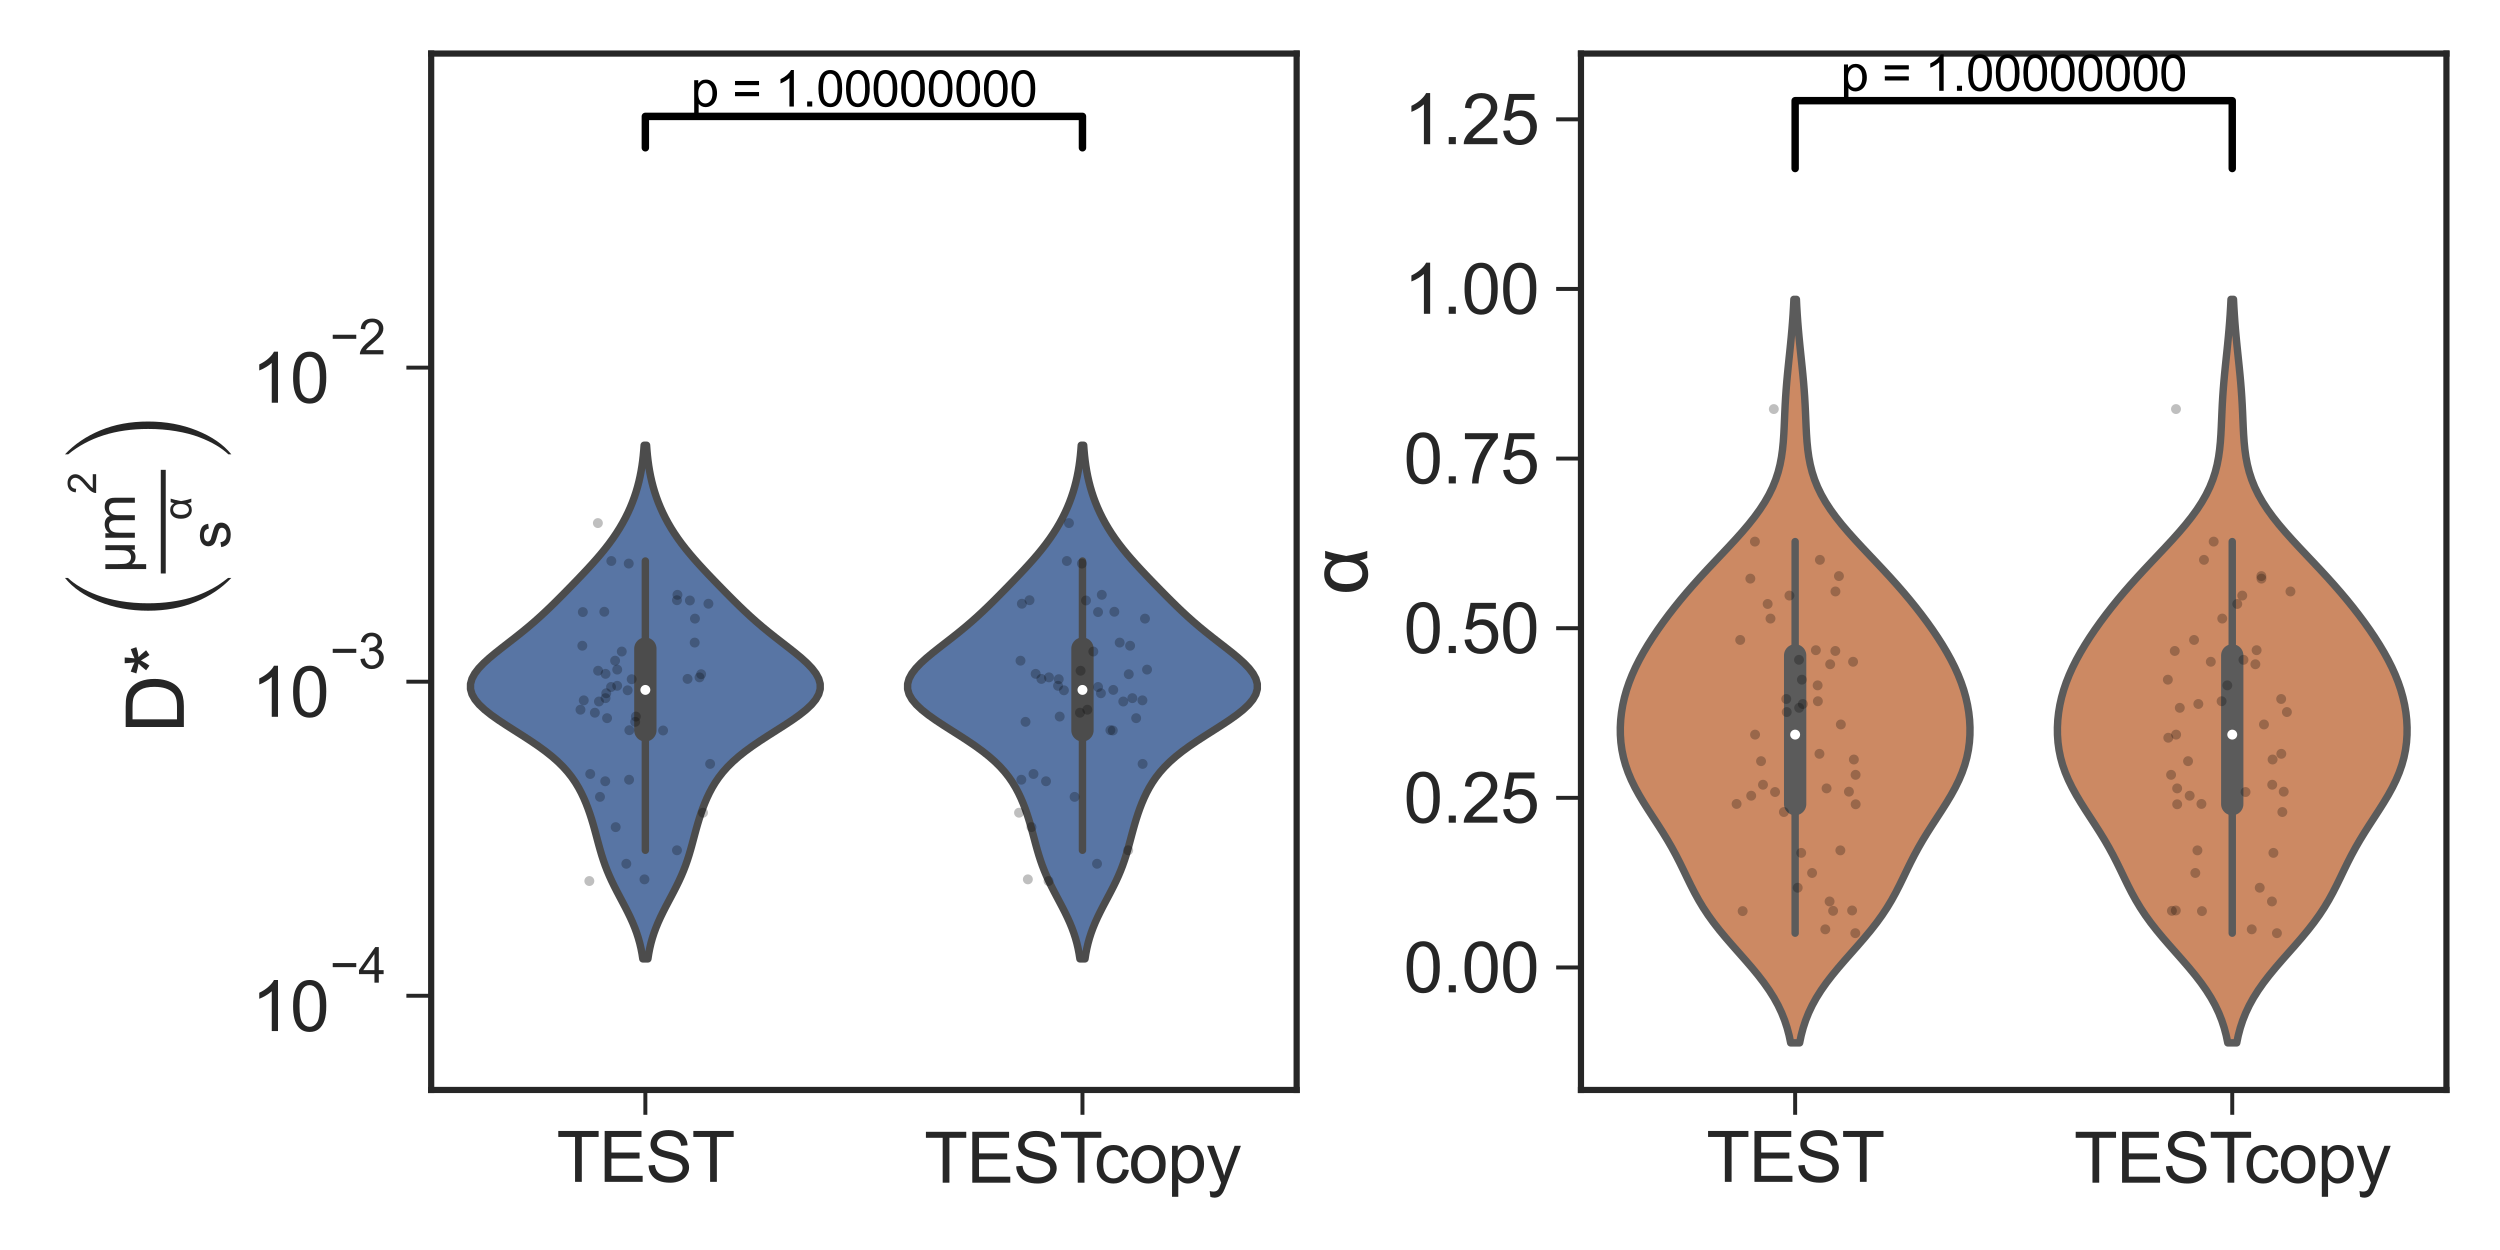 <?xml version="1.0" encoding="utf-8" standalone="no"?>
<!DOCTYPE svg PUBLIC "-//W3C//DTD SVG 1.1//EN"
  "http://www.w3.org/Graphics/SVG/1.1/DTD/svg11.dtd">
<svg xmlns:xlink="http://www.w3.org/1999/xlink" width="504pt" height="252pt" viewBox="0 0 504 252" xmlns="http://www.w3.org/2000/svg" version="1.1">
 <defs>
  <style type="text/css">*{stroke-linejoin: round; stroke-linecap: butt}</style>
 </defs>
 <g id="figure_1">
  <g id="patch_1">
   <path d="M 0 252 
L 504 252 
L 504 0 
L 0 0 
z
" style="fill: #ffffff"/>
  </g>
  <g id="axes_1">
   <g id="patch_2">
    <path d="M 86.925 219.74 
L 261.403 219.74 
L 261.403 10.8 
L 86.925 10.8 
z
" style="fill: #ffffff"/>
   </g>
   <g id="matplotlib.axis_1">
    <g id="xtick_1">
     <g id="line2d_1">
      <defs>
       <path id="m98370fb7b5" d="M 0 0 
L 0 5 
" style="stroke: #262626; stroke-width: 0.8"/>
      </defs>
      <g>
       <use xlink:href="#m98370fb7b5" x="130.104" y="219.74" style="fill: #262626; stroke: #262626; stroke-width: 0.8"/>
      </g>
     </g>
     <g id="text_1">
      <!-- TEST -->
      <g style="fill: #262626" transform="translate(112.215 238.261) scale(0.14 -0.14)">
       <defs>
        <path id="ArialMT-54" d="M 1659 0 
L 1659 4041 
L 150 4041 
L 150 4581 
L 3781 4581 
L 3781 4041 
L 2266 4041 
L 2266 0 
L 1659 0 
z
" transform="scale(0.016)"/>
        <path id="ArialMT-45" d="M 506 0 
L 506 4581 
L 3819 4581 
L 3819 4041 
L 1113 4041 
L 1113 2638 
L 3647 2638 
L 3647 2100 
L 1113 2100 
L 1113 541 
L 3925 541 
L 3925 0 
L 506 0 
z
" transform="scale(0.016)"/>
        <path id="ArialMT-53" d="M 288 1472 
L 859 1522 
Q 900 1178 1048 958 
Q 1197 738 1509 602 
Q 1822 466 2213 466 
Q 2559 466 2825 569 
Q 3091 672 3220 851 
Q 3350 1031 3350 1244 
Q 3350 1459 3225 1620 
Q 3100 1781 2813 1891 
Q 2628 1963 1997 2114 
Q 1366 2266 1113 2400 
Q 784 2572 623 2826 
Q 463 3081 463 3397 
Q 463 3744 659 4045 
Q 856 4347 1234 4503 
Q 1613 4659 2075 4659 
Q 2584 4659 2973 4495 
Q 3363 4331 3572 4012 
Q 3781 3694 3797 3291 
L 3216 3247 
Q 3169 3681 2898 3903 
Q 2628 4125 2100 4125 
Q 1550 4125 1298 3923 
Q 1047 3722 1047 3438 
Q 1047 3191 1225 3031 
Q 1400 2872 2139 2705 
Q 2878 2538 3153 2413 
Q 3553 2228 3743 1945 
Q 3934 1663 3934 1294 
Q 3934 928 3725 604 
Q 3516 281 3123 101 
Q 2731 -78 2241 -78 
Q 1619 -78 1198 103 
Q 778 284 539 648 
Q 300 1013 288 1472 
z
" transform="scale(0.016)"/>
       </defs>
       <use xlink:href="#ArialMT-54"/>
       <use xlink:href="#ArialMT-45" x="61.084"/>
       <use xlink:href="#ArialMT-53" x="127.783"/>
       <use xlink:href="#ArialMT-54" x="194.482"/>
      </g>
     </g>
    </g>
    <g id="xtick_2">
     <g id="line2d_2">
      <g>
       <use xlink:href="#m98370fb7b5" x="218.224" y="219.74" style="fill: #262626; stroke: #262626; stroke-width: 0.8"/>
      </g>
     </g>
     <g id="text_2">
      <!-- TESTcopy -->
      <g style="fill: #262626" transform="translate(186.328 238.432) scale(0.14 -0.14)">
       <defs>
        <path id="ArialMT-63" d="M 2588 1216 
L 3141 1144 
Q 3050 572 2676 248 
Q 2303 -75 1759 -75 
Q 1078 -75 664 370 
Q 250 816 250 1647 
Q 250 2184 428 2587 
Q 606 2991 970 3192 
Q 1334 3394 1763 3394 
Q 2303 3394 2647 3120 
Q 2991 2847 3088 2344 
L 2541 2259 
Q 2463 2594 2264 2762 
Q 2066 2931 1784 2931 
Q 1359 2931 1093 2626 
Q 828 2322 828 1663 
Q 828 994 1084 691 
Q 1341 388 1753 388 
Q 2084 388 2306 591 
Q 2528 794 2588 1216 
z
" transform="scale(0.016)"/>
        <path id="ArialMT-6f" d="M 213 1659 
Q 213 2581 725 3025 
Q 1153 3394 1769 3394 
Q 2453 3394 2887 2945 
Q 3322 2497 3322 1706 
Q 3322 1066 3130 698 
Q 2938 331 2570 128 
Q 2203 -75 1769 -75 
Q 1072 -75 642 372 
Q 213 819 213 1659 
z
M 791 1659 
Q 791 1022 1069 705 
Q 1347 388 1769 388 
Q 2188 388 2466 706 
Q 2744 1025 2744 1678 
Q 2744 2294 2464 2611 
Q 2184 2928 1769 2928 
Q 1347 2928 1069 2612 
Q 791 2297 791 1659 
z
" transform="scale(0.016)"/>
        <path id="ArialMT-70" d="M 422 -1272 
L 422 3319 
L 934 3319 
L 934 2888 
Q 1116 3141 1344 3267 
Q 1572 3394 1897 3394 
Q 2322 3394 2647 3175 
Q 2972 2956 3137 2557 
Q 3303 2159 3303 1684 
Q 3303 1175 3120 767 
Q 2938 359 2589 142 
Q 2241 -75 1856 -75 
Q 1575 -75 1351 44 
Q 1128 163 984 344 
L 984 -1272 
L 422 -1272 
z
M 931 1641 
Q 931 1000 1190 694 
Q 1450 388 1819 388 
Q 2194 388 2461 705 
Q 2728 1022 2728 1688 
Q 2728 2322 2467 2637 
Q 2206 2953 1844 2953 
Q 1484 2953 1207 2617 
Q 931 2281 931 1641 
z
" transform="scale(0.016)"/>
        <path id="ArialMT-79" d="M 397 -1278 
L 334 -750 
Q 519 -800 656 -800 
Q 844 -800 956 -737 
Q 1069 -675 1141 -563 
Q 1194 -478 1313 -144 
Q 1328 -97 1363 -6 
L 103 3319 
L 709 3319 
L 1400 1397 
Q 1534 1031 1641 628 
Q 1738 1016 1872 1384 
L 2581 3319 
L 3144 3319 
L 1881 -56 
Q 1678 -603 1566 -809 
Q 1416 -1088 1222 -1217 
Q 1028 -1347 759 -1347 
Q 597 -1347 397 -1278 
z
" transform="scale(0.016)"/>
       </defs>
       <use xlink:href="#ArialMT-54"/>
       <use xlink:href="#ArialMT-45" x="61.084"/>
       <use xlink:href="#ArialMT-53" x="127.783"/>
       <use xlink:href="#ArialMT-54" x="194.482"/>
       <use xlink:href="#ArialMT-63" x="244.441"/>
       <use xlink:href="#ArialMT-6f" x="294.441"/>
       <use xlink:href="#ArialMT-70" x="350.057"/>
       <use xlink:href="#ArialMT-79" x="405.672"/>
      </g>
     </g>
    </g>
   </g>
   <g id="matplotlib.axis_2">
    <g id="ytick_1">
     <g id="line2d_3">
      <defs>
       <path id="m93de804855" d="M 0 0 
L -5 0 
" style="stroke: #262626; stroke-width: 0.8"/>
      </defs>
      <g>
       <use xlink:href="#m93de804855" x="86.925" y="200.745" style="fill: #262626; stroke: #262626; stroke-width: 0.8"/>
      </g>
     </g>
     <g id="text_3">
      <!-- $10^{-4}$ -->
      <g style="fill: #262626" transform="translate(50.705 207.894) scale(0.14 -0.14)">
       <defs>
        <path id="ArialMT-31" d="M 2384 0 
L 1822 0 
L 1822 3584 
Q 1619 3391 1289 3197 
Q 959 3003 697 2906 
L 697 3450 
Q 1169 3672 1522 3987 
Q 1875 4303 2022 4600 
L 2384 4600 
L 2384 0 
z
" transform="scale(0.016)"/>
        <path id="ArialMT-30" d="M 266 2259 
Q 266 3072 433 3567 
Q 600 4063 929 4331 
Q 1259 4600 1759 4600 
Q 2128 4600 2406 4451 
Q 2684 4303 2865 4023 
Q 3047 3744 3150 3342 
Q 3253 2941 3253 2259 
Q 3253 1453 3087 958 
Q 2922 463 2592 192 
Q 2263 -78 1759 -78 
Q 1097 -78 719 397 
Q 266 969 266 2259 
z
M 844 2259 
Q 844 1131 1108 757 
Q 1372 384 1759 384 
Q 2147 384 2411 759 
Q 2675 1134 2675 2259 
Q 2675 3391 2411 3762 
Q 2147 4134 1753 4134 
Q 1366 4134 1134 3806 
Q 844 3388 844 2259 
z
" transform="scale(0.016)"/>
        <path id="ArialMT-2212" d="M 3381 1997 
L 356 1997 
L 356 2522 
L 3381 2522 
L 3381 1997 
z
" transform="scale(0.016)"/>
        <path id="ArialMT-34" d="M 2069 0 
L 2069 1097 
L 81 1097 
L 81 1613 
L 2172 4581 
L 2631 4581 
L 2631 1613 
L 3250 1613 
L 3250 1097 
L 2631 1097 
L 2631 0 
L 2069 0 
z
M 2069 1613 
L 2069 3678 
L 634 1613 
L 2069 1613 
z
" transform="scale(0.016)"/>
       </defs>
       <use xlink:href="#ArialMT-31" transform="translate(0 0.202)"/>
       <use xlink:href="#ArialMT-30" transform="translate(55.615 0.202)"/>
       <use xlink:href="#ArialMT-2212" transform="translate(112.973 69.895) scale(0.7)"/>
       <use xlink:href="#ArialMT-34" transform="translate(153.852 69.895) scale(0.7)"/>
      </g>
     </g>
    </g>
    <g id="ytick_2">
     <g id="line2d_4">
      <g>
       <use xlink:href="#m93de804855" x="86.925" y="137.43" style="fill: #262626; stroke: #262626; stroke-width: 0.8"/>
      </g>
     </g>
     <g id="text_4">
      <!-- $10^{-3}$ -->
      <g style="fill: #262626" transform="translate(50.705 144.649) scale(0.14 -0.14)">
       <defs>
        <path id="ArialMT-33" d="M 269 1209 
L 831 1284 
Q 928 806 1161 595 
Q 1394 384 1728 384 
Q 2125 384 2398 659 
Q 2672 934 2672 1341 
Q 2672 1728 2419 1979 
Q 2166 2231 1775 2231 
Q 1616 2231 1378 2169 
L 1441 2663 
Q 1497 2656 1531 2656 
Q 1891 2656 2178 2843 
Q 2466 3031 2466 3422 
Q 2466 3731 2256 3934 
Q 2047 4138 1716 4138 
Q 1388 4138 1169 3931 
Q 950 3725 888 3313 
L 325 3413 
Q 428 3978 793 4289 
Q 1159 4600 1703 4600 
Q 2078 4600 2393 4439 
Q 2709 4278 2876 4000 
Q 3044 3722 3044 3409 
Q 3044 3113 2884 2869 
Q 2725 2625 2413 2481 
Q 2819 2388 3044 2092 
Q 3269 1797 3269 1353 
Q 3269 753 2831 336 
Q 2394 -81 1725 -81 
Q 1122 -81 723 278 
Q 325 638 269 1209 
z
" transform="scale(0.016)"/>
       </defs>
       <use xlink:href="#ArialMT-31" transform="translate(0 0.994)"/>
       <use xlink:href="#ArialMT-30" transform="translate(55.615 0.994)"/>
       <use xlink:href="#ArialMT-2212" transform="translate(112.973 70.688) scale(0.7)"/>
       <use xlink:href="#ArialMT-33" transform="translate(153.852 70.688) scale(0.7)"/>
      </g>
     </g>
    </g>
    <g id="ytick_3">
     <g id="line2d_5">
      <g>
       <use xlink:href="#m93de804855" x="86.925" y="74.115" style="fill: #262626; stroke: #262626; stroke-width: 0.8"/>
      </g>
     </g>
     <g id="text_5">
      <!-- $10^{-2}$ -->
      <g style="fill: #262626" transform="translate(50.705 81.334) scale(0.14 -0.14)">
       <defs>
        <path id="ArialMT-32" d="M 3222 541 
L 3222 0 
L 194 0 
Q 188 203 259 391 
Q 375 700 629 1000 
Q 884 1300 1366 1694 
Q 2113 2306 2375 2664 
Q 2638 3022 2638 3341 
Q 2638 3675 2398 3904 
Q 2159 4134 1775 4134 
Q 1369 4134 1125 3890 
Q 881 3647 878 3216 
L 300 3275 
Q 359 3922 746 4261 
Q 1134 4600 1788 4600 
Q 2447 4600 2831 4234 
Q 3216 3869 3216 3328 
Q 3216 3053 3103 2787 
Q 2991 2522 2730 2228 
Q 2469 1934 1863 1422 
Q 1356 997 1212 845 
Q 1069 694 975 541 
L 3222 541 
z
" transform="scale(0.016)"/>
       </defs>
       <use xlink:href="#ArialMT-31" transform="translate(0 0.994)"/>
       <use xlink:href="#ArialMT-30" transform="translate(55.615 0.994)"/>
       <use xlink:href="#ArialMT-2212" transform="translate(112.973 70.688) scale(0.7)"/>
       <use xlink:href="#ArialMT-32" transform="translate(153.852 70.688) scale(0.7)"/>
      </g>
     </g>
    </g>
    <g id="ytick_4">
     <g id="line2d_6"/>
    </g>
    <g id="ytick_5">
     <g id="line2d_7"/>
    </g>
    <g id="ytick_6">
     <g id="line2d_8"/>
    </g>
    <g id="ytick_7">
     <g id="line2d_9"/>
    </g>
    <g id="ytick_8">
     <g id="line2d_10"/>
    </g>
    <g id="ytick_9">
     <g id="line2d_11"/>
    </g>
    <g id="ytick_10">
     <g id="line2d_12"/>
    </g>
    <g id="ytick_11">
     <g id="line2d_13"/>
    </g>
    <g id="ytick_12">
     <g id="line2d_14"/>
    </g>
    <g id="ytick_13">
     <g id="line2d_15"/>
    </g>
    <g id="ytick_14">
     <g id="line2d_16"/>
    </g>
    <g id="ytick_15">
     <g id="line2d_17"/>
    </g>
    <g id="ytick_16">
     <g id="line2d_18"/>
    </g>
    <g id="ytick_17">
     <g id="line2d_19"/>
    </g>
    <g id="ytick_18">
     <g id="line2d_20"/>
    </g>
    <g id="ytick_19">
     <g id="line2d_21"/>
    </g>
    <g id="ytick_20">
     <g id="line2d_22"/>
    </g>
    <g id="ytick_21">
     <g id="line2d_23"/>
    </g>
    <g id="ytick_22">
     <g id="line2d_24"/>
    </g>
    <g id="ytick_23">
     <g id="line2d_25"/>
    </g>
    <g id="ytick_24">
     <g id="line2d_26"/>
    </g>
    <g id="ytick_25">
     <g id="line2d_27"/>
    </g>
    <g id="ytick_26">
     <g id="line2d_28"/>
    </g>
    <g id="ytick_27">
     <g id="line2d_29"/>
    </g>
    <g id="ytick_28">
     <g id="line2d_30"/>
    </g>
    <g id="text_6">
     <!-- D* $\left(\frac{\mu m^{2}}{s^{\alpha}}\right)$ -->
     <g style="fill: #262626" transform="translate(37.105 147.83) rotate(-90) scale(0.16 -0.16)">
      <defs>
       <path id="ArialMT-44" d="M 494 0 
L 494 4581 
L 2072 4581 
Q 2606 4581 2888 4516 
Q 3281 4425 3559 4188 
Q 3922 3881 4101 3404 
Q 4281 2928 4281 2316 
Q 4281 1794 4159 1391 
Q 4038 988 3847 723 
Q 3656 459 3429 307 
Q 3203 156 2883 78 
Q 2563 0 2147 0 
L 494 0 
z
M 1100 541 
L 2078 541 
Q 2531 541 2789 625 
Q 3047 709 3200 863 
Q 3416 1078 3536 1442 
Q 3656 1806 3656 2325 
Q 3656 3044 3420 3430 
Q 3184 3816 2847 3947 
Q 2603 4041 2063 4041 
L 1100 4041 
L 1100 541 
z
" transform="scale(0.016)"/>
       <path id="ArialMT-2a" d="M 200 3741 
L 344 4184 
Q 841 4009 1066 3881 
Q 1006 4447 1003 4659 
L 1456 4659 
Q 1447 4350 1384 3884 
Q 1706 4047 2122 4184 
L 2266 3741 
Q 1869 3609 1488 3566 
Q 1678 3400 2025 2975 
L 1650 2709 
Q 1469 2956 1222 3381 
Q 991 2941 816 2709 
L 447 2975 
Q 809 3422 966 3566 
Q 563 3644 200 3741 
z
" transform="scale(0.016)"/>
       <path id="ArialMT-20" transform="scale(0.016)"/>
       <path id="STIXSizeThreeSym-Regular-28" d="M 4269 -2214 
L 4269 -2522 
Q 2835 -1178 2000 838 
Q 1165 2854 1165 5350 
Q 1165 7878 2019 9990 
Q 2874 12102 4269 13222 
L 4269 12941 
Q 3814 12467 3408 11785 
Q 3002 11104 2646 10173 
Q 2291 9242 2080 7990 
Q 1869 6739 1869 5350 
Q 1869 4218 2013 3190 
Q 2157 2163 2381 1398 
Q 2605 634 2934 -73 
Q 3264 -781 3577 -1264 
Q 3891 -1747 4269 -2214 
z
" transform="scale(0.016)"/>
       <path id="ArialMT-3bc" d="M 3181 3319 
L 3181 0 
L 2678 0 
L 2678 394 
Q 2516 144 2356 50 
Q 2138 -78 1847 -78 
Q 1588 -78 1388 25 
Q 1238 103 1056 334 
L 1056 -1272 
L 500 -1272 
L 500 3319 
L 1056 3319 
L 1056 1913 
Q 1056 1147 1137 920 
Q 1219 694 1401 562 
Q 1584 431 1822 431 
Q 2072 431 2269 568 
Q 2466 706 2547 923 
Q 2628 1141 2628 1903 
L 2628 3319 
L 3181 3319 
z
" transform="scale(0.016)"/>
       <path id="ArialMT-6d" d="M 422 0 
L 422 3319 
L 925 3319 
L 925 2853 
Q 1081 3097 1340 3245 
Q 1600 3394 1931 3394 
Q 2300 3394 2536 3241 
Q 2772 3088 2869 2813 
Q 3263 3394 3894 3394 
Q 4388 3394 4653 3120 
Q 4919 2847 4919 2278 
L 4919 0 
L 4359 0 
L 4359 2091 
Q 4359 2428 4304 2576 
Q 4250 2725 4106 2815 
Q 3963 2906 3769 2906 
Q 3419 2906 3187 2673 
Q 2956 2441 2956 1928 
L 2956 0 
L 2394 0 
L 2394 2156 
Q 2394 2531 2256 2718 
Q 2119 2906 1806 2906 
Q 1569 2906 1367 2781 
Q 1166 2656 1075 2415 
Q 984 2175 984 1722 
L 984 0 
L 422 0 
z
" transform="scale(0.016)"/>
       <path id="ArialMT-73" d="M 197 991 
L 753 1078 
Q 800 744 1014 566 
Q 1228 388 1613 388 
Q 2000 388 2187 545 
Q 2375 703 2375 916 
Q 2375 1106 2209 1216 
Q 2094 1291 1634 1406 
Q 1016 1563 777 1677 
Q 538 1791 414 1992 
Q 291 2194 291 2438 
Q 291 2659 392 2848 
Q 494 3038 669 3163 
Q 800 3259 1026 3326 
Q 1253 3394 1513 3394 
Q 1903 3394 2198 3281 
Q 2494 3169 2634 2976 
Q 2775 2784 2828 2463 
L 2278 2388 
Q 2241 2644 2061 2787 
Q 1881 2931 1553 2931 
Q 1166 2931 1000 2803 
Q 834 2675 834 2503 
Q 834 2394 903 2306 
Q 972 2216 1119 2156 
Q 1203 2125 1616 2013 
Q 2213 1853 2448 1751 
Q 2684 1650 2818 1456 
Q 2953 1263 2953 975 
Q 2953 694 2789 445 
Q 2625 197 2315 61 
Q 2006 -75 1616 -75 
Q 969 -75 630 194 
Q 291 463 197 991 
z
" transform="scale(0.016)"/>
       <path id="ArialMT-3b1" d="M 2884 3319 
L 3459 3319 
Q 3241 2631 3056 1659 
Q 3275 453 3459 0 
L 2900 0 
Q 2766 313 2697 606 
Q 2438 -75 1613 -75 
Q 988 -75 606 394 
Q 225 863 225 1666 
Q 225 2491 608 2942 
Q 991 3394 1622 3394 
Q 2013 3394 2259 3236 
Q 2506 3078 2719 2756 
Q 2741 2866 2884 3319 
z
M 1716 2928 
Q 1313 2928 1078 2603 
Q 844 2278 844 1666 
Q 844 1069 1066 728 
Q 1288 388 1684 388 
Q 2072 388 2331 723 
Q 2591 1059 2591 1691 
Q 2591 2303 2348 2615 
Q 2106 2928 1716 2928 
z
" transform="scale(0.016)"/>
       <path id="STIXSizeThreeSym-Regular-29" d="M 531 12915 
L 531 13222 
Q 1965 11872 2800 9869 
Q 3635 7866 3635 5350 
Q 3635 2835 2777 716 
Q 1920 -1402 531 -2522 
L 531 -2240 
Q 986 -1766 1392 -1084 
Q 1798 -403 2153 528 
Q 2509 1459 2720 2710 
Q 2931 3962 2931 5350 
Q 2931 9990 531 12915 
z
" transform="scale(0.016)"/>
      </defs>
      <use xlink:href="#ArialMT-44" transform="translate(0 0.247)"/>
      <use xlink:href="#ArialMT-2a" transform="translate(72.217 0.247)"/>
      <use xlink:href="#ArialMT-20" transform="translate(111.133 0.247)"/>
      <use xlink:href="#STIXSizeThreeSym-Regular-28" transform="translate(138.916 -25.969) scale(0.832)"/>
      <use xlink:href="#ArialMT-3bc" transform="translate(201.342 61.988) scale(0.7)"/>
      <use xlink:href="#ArialMT-6d" transform="translate(241.674 61.988) scale(0.7)"/>
      <use xlink:href="#ArialMT-32" transform="translate(301.204 110.774) scale(0.49)"/>
      <use xlink:href="#ArialMT-73" transform="translate(232.342 -57.945) scale(0.7)"/>
      <use xlink:href="#ArialMT-3b1" transform="translate(268.561 -9.16) scale(0.49)"/>
      <use xlink:href="#STIXSizeThreeSym-Regular-29" transform="translate(344.44 -25.969) scale(0.832)"/>
      <path d="M 201.342 23.076 
L 201.342 29.326 
L 331.94 29.326 
L 331.94 23.076 
L 201.342 23.076 
z
"/>
     </g>
    </g>
   </g>
   <g id="PolyCollection_1">
    <defs>
     <path id="m7062769403" d="M 130.615 -58.694 
L 129.593 -58.694 
L 129.429 -59.739 
L 129.226 -60.785 
L 128.981 -61.831 
L 128.69 -62.877 
L 128.352 -63.923 
L 127.967 -64.969 
L 127.536 -66.015 
L 127.064 -67.061 
L 126.557 -68.107 
L 126.024 -69.153 
L 125.474 -70.198 
L 124.919 -71.244 
L 124.369 -72.29 
L 123.836 -73.336 
L 123.327 -74.382 
L 122.85 -75.428 
L 122.409 -76.474 
L 122.005 -77.52 
L 121.638 -78.566 
L 121.302 -79.611 
L 120.993 -80.657 
L 120.701 -81.703 
L 120.42 -82.749 
L 120.141 -83.795 
L 119.857 -84.841 
L 119.56 -85.887 
L 119.244 -86.933 
L 118.905 -87.979 
L 118.536 -89.025 
L 118.132 -90.07 
L 117.686 -91.116 
L 117.19 -92.162 
L 116.633 -93.208 
L 116.002 -94.254 
L 115.285 -95.3 
L 114.467 -96.346 
L 113.534 -97.392 
L 112.478 -98.438 
L 111.293 -99.483 
L 109.978 -100.529 
L 108.545 -101.575 
L 107.01 -102.621 
L 105.4 -103.667 
L 103.753 -104.713 
L 102.112 -105.759 
L 100.526 -106.805 
L 99.047 -107.851 
L 97.727 -108.897 
L 96.613 -109.942 
L 95.745 -110.988 
L 95.153 -112.034 
L 94.856 -113.08 
L 94.858 -114.126 
L 95.151 -115.172 
L 95.713 -116.218 
L 96.513 -117.264 
L 97.511 -118.31 
L 98.662 -119.355 
L 99.922 -120.401 
L 101.246 -121.447 
L 102.596 -122.493 
L 103.94 -123.539 
L 105.255 -124.585 
L 106.527 -125.631 
L 107.749 -126.677 
L 108.921 -127.723 
L 110.049 -128.769 
L 111.14 -129.814 
L 112.204 -130.86 
L 113.248 -131.906 
L 114.28 -132.952 
L 115.302 -133.998 
L 116.314 -135.044 
L 117.315 -136.09 
L 118.3 -137.136 
L 119.263 -138.182 
L 120.196 -139.228 
L 121.094 -140.273 
L 121.951 -141.319 
L 122.763 -142.365 
L 123.526 -143.411 
L 124.239 -144.457 
L 124.902 -145.503 
L 125.514 -146.549 
L 126.079 -147.595 
L 126.596 -148.641 
L 127.067 -149.686 
L 127.495 -150.732 
L 127.882 -151.778 
L 128.228 -152.824 
L 128.535 -153.87 
L 128.806 -154.916 
L 129.042 -155.962 
L 129.246 -157.008 
L 129.419 -158.054 
L 129.564 -159.1 
L 129.684 -160.145 
L 129.782 -161.191 
L 129.861 -162.237 
L 130.347 -162.237 
L 130.347 -162.237 
L 130.425 -161.191 
L 130.523 -160.145 
L 130.644 -159.1 
L 130.789 -158.054 
L 130.962 -157.008 
L 131.166 -155.962 
L 131.402 -154.916 
L 131.673 -153.87 
L 131.98 -152.824 
L 132.326 -151.778 
L 132.712 -150.732 
L 133.141 -149.686 
L 133.612 -148.641 
L 134.129 -147.595 
L 134.693 -146.549 
L 135.306 -145.503 
L 135.969 -144.457 
L 136.682 -143.411 
L 137.445 -142.365 
L 138.257 -141.319 
L 139.114 -140.273 
L 140.012 -139.228 
L 140.945 -138.182 
L 141.908 -137.136 
L 142.892 -136.09 
L 143.893 -135.044 
L 144.906 -133.998 
L 145.928 -132.952 
L 146.959 -131.906 
L 148.004 -130.86 
L 149.068 -129.814 
L 150.159 -128.769 
L 151.286 -127.723 
L 152.459 -126.677 
L 153.681 -125.631 
L 154.952 -124.585 
L 156.268 -123.539 
L 157.612 -122.493 
L 158.962 -121.447 
L 160.286 -120.401 
L 161.545 -119.355 
L 162.697 -118.31 
L 163.695 -117.264 
L 164.495 -116.218 
L 165.057 -115.172 
L 165.35 -114.126 
L 165.352 -113.08 
L 165.055 -112.034 
L 164.463 -110.988 
L 163.595 -109.942 
L 162.481 -108.897 
L 161.16 -107.851 
L 159.682 -106.805 
L 158.096 -105.759 
L 156.455 -104.713 
L 154.808 -103.667 
L 153.198 -102.621 
L 151.663 -101.575 
L 150.229 -100.529 
L 148.915 -99.483 
L 147.73 -98.438 
L 146.673 -97.392 
L 145.741 -96.346 
L 144.923 -95.3 
L 144.206 -94.254 
L 143.575 -93.208 
L 143.018 -92.162 
L 142.522 -91.116 
L 142.076 -90.07 
L 141.672 -89.025 
L 141.303 -87.979 
L 140.964 -86.933 
L 140.648 -85.887 
L 140.351 -84.841 
L 140.066 -83.795 
L 139.787 -82.749 
L 139.506 -81.703 
L 139.215 -80.657 
L 138.905 -79.611 
L 138.57 -78.566 
L 138.202 -77.52 
L 137.799 -76.474 
L 137.358 -75.428 
L 136.881 -74.382 
L 136.372 -73.336 
L 135.838 -72.29 
L 135.289 -71.244 
L 134.734 -70.198 
L 134.184 -69.153 
L 133.651 -68.107 
L 133.144 -67.061 
L 132.672 -66.015 
L 132.241 -64.969 
L 131.855 -63.923 
L 131.517 -62.877 
L 131.227 -61.831 
L 130.982 -60.785 
L 130.779 -59.739 
L 130.615 -58.694 
z
" style="stroke: #4c4c4c; stroke-width: 1.5"/>
    </defs>
    <g clip-path="url(#p7e50025b4e)">
     <use xlink:href="#m7062769403" x="0" y="252" style="fill: #5875a4; stroke: #4c4c4c; stroke-width: 1.5"/>
    </g>
   </g>
   <g id="PolyCollection_2">
    <defs>
     <path id="mc521ea2f15" d="M 218.735 -58.694 
L 217.713 -58.694 
L 217.548 -59.739 
L 217.346 -60.785 
L 217.101 -61.831 
L 216.81 -62.877 
L 216.472 -63.923 
L 216.087 -64.969 
L 215.656 -66.015 
L 215.184 -67.061 
L 214.677 -68.107 
L 214.144 -69.153 
L 213.594 -70.198 
L 213.039 -71.244 
L 212.489 -72.29 
L 211.956 -73.336 
L 211.447 -74.382 
L 210.97 -75.428 
L 210.529 -76.474 
L 210.125 -77.52 
L 209.758 -78.566 
L 209.422 -79.611 
L 209.113 -80.657 
L 208.821 -81.703 
L 208.54 -82.749 
L 208.261 -83.795 
L 207.977 -84.841 
L 207.68 -85.887 
L 207.364 -86.933 
L 207.025 -87.979 
L 206.656 -89.025 
L 206.252 -90.07 
L 205.806 -91.116 
L 205.31 -92.162 
L 204.753 -93.208 
L 204.122 -94.254 
L 203.405 -95.3 
L 202.586 -96.346 
L 201.654 -97.392 
L 200.598 -98.438 
L 199.412 -99.483 
L 198.098 -100.529 
L 196.665 -101.575 
L 195.129 -102.621 
L 193.52 -103.667 
L 191.873 -104.713 
L 190.232 -105.759 
L 188.646 -106.805 
L 187.167 -107.851 
L 185.847 -108.897 
L 184.733 -109.942 
L 183.865 -110.988 
L 183.273 -112.034 
L 182.976 -113.08 
L 182.978 -114.126 
L 183.271 -115.172 
L 183.833 -116.218 
L 184.633 -117.264 
L 185.631 -118.31 
L 186.782 -119.355 
L 188.042 -120.401 
L 189.366 -121.447 
L 190.716 -122.493 
L 192.06 -123.539 
L 193.375 -124.585 
L 194.647 -125.631 
L 195.869 -126.677 
L 197.041 -127.723 
L 198.169 -128.769 
L 199.26 -129.814 
L 200.324 -130.86 
L 201.368 -131.906 
L 202.4 -132.952 
L 203.422 -133.998 
L 204.434 -135.044 
L 205.435 -136.09 
L 206.42 -137.136 
L 207.382 -138.182 
L 208.316 -139.228 
L 209.214 -140.273 
L 210.071 -141.319 
L 210.882 -142.365 
L 211.646 -143.411 
L 212.359 -144.457 
L 213.022 -145.503 
L 213.634 -146.549 
L 214.199 -147.595 
L 214.716 -148.641 
L 215.187 -149.686 
L 215.615 -150.732 
L 216.001 -151.778 
L 216.348 -152.824 
L 216.655 -153.87 
L 216.926 -154.916 
L 217.162 -155.962 
L 217.366 -157.008 
L 217.539 -158.054 
L 217.684 -159.1 
L 217.804 -160.145 
L 217.902 -161.191 
L 217.981 -162.237 
L 218.467 -162.237 
L 218.467 -162.237 
L 218.545 -161.191 
L 218.643 -160.145 
L 218.764 -159.1 
L 218.909 -158.054 
L 219.082 -157.008 
L 219.285 -155.962 
L 219.522 -154.916 
L 219.792 -153.87 
L 220.1 -152.824 
L 220.446 -151.778 
L 220.832 -150.732 
L 221.26 -149.686 
L 221.732 -148.641 
L 222.249 -147.595 
L 222.813 -146.549 
L 223.426 -145.503 
L 224.089 -144.457 
L 224.802 -143.411 
L 225.565 -142.365 
L 226.377 -141.319 
L 227.234 -140.273 
L 228.132 -139.228 
L 229.065 -138.182 
L 230.028 -137.136 
L 231.012 -136.09 
L 232.013 -135.044 
L 233.026 -133.998 
L 234.048 -132.952 
L 235.079 -131.906 
L 236.124 -130.86 
L 237.187 -129.814 
L 238.279 -128.769 
L 239.406 -127.723 
L 240.578 -126.677 
L 241.8 -125.631 
L 243.072 -124.585 
L 244.388 -123.539 
L 245.732 -122.493 
L 247.082 -121.447 
L 248.406 -120.401 
L 249.665 -119.355 
L 250.817 -118.31 
L 251.815 -117.264 
L 252.615 -116.218 
L 253.177 -115.172 
L 253.47 -114.126 
L 253.472 -113.08 
L 253.175 -112.034 
L 252.583 -110.988 
L 251.715 -109.942 
L 250.601 -108.897 
L 249.28 -107.851 
L 247.802 -106.805 
L 246.216 -105.759 
L 244.575 -104.713 
L 242.927 -103.667 
L 241.318 -102.621 
L 239.783 -101.575 
L 238.349 -100.529 
L 237.035 -99.483 
L 235.849 -98.438 
L 234.793 -97.392 
L 233.861 -96.346 
L 233.043 -95.3 
L 232.326 -94.254 
L 231.695 -93.208 
L 231.138 -92.162 
L 230.642 -91.116 
L 230.196 -90.07 
L 229.792 -89.025 
L 229.423 -87.979 
L 229.084 -86.933 
L 228.768 -85.887 
L 228.471 -84.841 
L 228.186 -83.795 
L 227.907 -82.749 
L 227.626 -81.703 
L 227.335 -80.657 
L 227.025 -79.611 
L 226.69 -78.566 
L 226.322 -77.52 
L 225.919 -76.474 
L 225.478 -75.428 
L 225.001 -74.382 
L 224.492 -73.336 
L 223.958 -72.29 
L 223.409 -71.244 
L 222.853 -70.198 
L 222.304 -69.153 
L 221.771 -68.107 
L 221.264 -67.061 
L 220.792 -66.015 
L 220.361 -64.969 
L 219.975 -63.923 
L 219.637 -62.877 
L 219.347 -61.831 
L 219.102 -60.785 
L 218.899 -59.739 
L 218.735 -58.694 
z
" style="stroke: #4c4c4c; stroke-width: 1.5"/>
    </defs>
    <g clip-path="url(#p7e50025b4e)">
     <use xlink:href="#mc521ea2f15" x="0" y="252" style="fill: #5875a4; stroke: #4c4c4c; stroke-width: 1.5"/>
    </g>
   </g>
   <g id="line2d_31">
    <path d="M 130.104 171.416 
L 130.104 113.098 
" clip-path="url(#p7e50025b4e)" style="fill: none; stroke: #4c4c4c; stroke-width: 1.5; stroke-linecap: round"/>
   </g>
   <g id="line2d_32">
    <path d="M 130.104 147.238 
L 130.104 130.764 
" clip-path="url(#p7e50025b4e)" style="fill: none; stroke: #4c4c4c; stroke-width: 4.5; stroke-linecap: round"/>
   </g>
   <g id="line2d_33">
    <path d="M 218.224 171.416 
L 218.224 113.098 
" clip-path="url(#p7e50025b4e)" style="fill: none; stroke: #4c4c4c; stroke-width: 1.5; stroke-linecap: round"/>
   </g>
   <g id="line2d_34">
    <path d="M 218.224 147.238 
L 218.224 130.764 
" clip-path="url(#p7e50025b4e)" style="fill: none; stroke: #4c4c4c; stroke-width: 4.5; stroke-linecap: round"/>
   </g>
   <g id="line2d_35">
    <path d="M 130.104 29.795 
L 130.104 23.463 
L 218.224 23.463 
L 218.224 29.795 
" clip-path="url(#p7e50025b4e)" style="fill: none; stroke: #000000; stroke-width: 1.5; stroke-linecap: round"/>
   </g>
   <g id="patch_3">
    <path d="M 86.925 219.74 
L 86.925 10.8 
" style="fill: none; stroke: #262626; stroke-width: 1.25; stroke-linejoin: miter; stroke-linecap: square"/>
   </g>
   <g id="patch_4">
    <path d="M 261.403 219.74 
L 261.403 10.8 
" style="fill: none; stroke: #262626; stroke-width: 1.25; stroke-linejoin: miter; stroke-linecap: square"/>
   </g>
   <g id="patch_5">
    <path d="M 86.925 219.74 
L 261.403 219.74 
" style="fill: none; stroke: #262626; stroke-width: 1.25; stroke-linejoin: miter; stroke-linecap: square"/>
   </g>
   <g id="patch_6">
    <path d="M 86.925 10.8 
L 261.403 10.8 
" style="fill: none; stroke: #262626; stroke-width: 1.25; stroke-linejoin: miter; stroke-linecap: square"/>
   </g>
   <g id="PathCollection_1">
    <defs>
     <path id="md641a6105a" d="M 0 1 
C 0.265 1 0.52 0.895 0.707 0.707 
C 0.895 0.52 1 0.265 1 0 
C 1 -0.265 0.895 -0.52 0.707 -0.707 
C 0.52 -0.895 0.265 -1 0 -1 
C -0.265 -1 -0.52 -0.895 -0.707 -0.707 
C -0.895 -0.52 -1 -0.265 -1 0 
C -1 0.265 -0.895 0.52 -0.707 0.707 
C -0.52 0.895 -0.265 1 0 1 
z
"/>
    </defs>
    <g clip-path="url(#p7e50025b4e)">
     <use xlink:href="#md641a6105a" x="122.077" y="140.747" style="fill-opacity: 0.25"/>
     <use xlink:href="#md641a6105a" x="117.397" y="130.18" style="fill-opacity: 0.25"/>
     <use xlink:href="#md641a6105a" x="126.753" y="113.616" style="fill-opacity: 0.25"/>
     <use xlink:href="#md641a6105a" x="122.221" y="139.76" style="fill-opacity: 0.25"/>
     <use xlink:href="#md641a6105a" x="139.081" y="121.058" style="fill-opacity: 0.25"/>
     <use xlink:href="#md641a6105a" x="124.424" y="138.257" style="fill-opacity: 0.25"/>
     <use xlink:href="#md641a6105a" x="117.5" y="123.39" style="fill-opacity: 0.25"/>
     <use xlink:href="#md641a6105a" x="120.534" y="105.453" style="fill-opacity: 0.25"/>
     <use xlink:href="#md641a6105a" x="140.1" y="124.715" style="fill-opacity: 0.25"/>
     <use xlink:href="#md641a6105a" x="121.827" y="123.331" style="fill-opacity: 0.25"/>
     <use xlink:href="#md641a6105a" x="122.078" y="135.847" style="fill-opacity: 0.25"/>
     <use xlink:href="#md641a6105a" x="136.574" y="119.918" style="fill-opacity: 0.25"/>
     <use xlink:href="#md641a6105a" x="133.68" y="147.267" style="fill-opacity: 0.25"/>
     <use xlink:href="#md641a6105a" x="126.265" y="174.136" style="fill-opacity: 0.25"/>
     <use xlink:href="#md641a6105a" x="128.188" y="144.459" style="fill-opacity: 0.25"/>
     <use xlink:href="#md641a6105a" x="117.685" y="141.19" style="fill-opacity: 0.25"/>
     <use xlink:href="#md641a6105a" x="124.004" y="133.195" style="fill-opacity: 0.25"/>
     <use xlink:href="#md641a6105a" x="120.748" y="141.425" style="fill-opacity: 0.25"/>
     <use xlink:href="#md641a6105a" x="124.432" y="134.992" style="fill-opacity: 0.25"/>
     <use xlink:href="#md641a6105a" x="119.924" y="143.684" style="fill-opacity: 0.25"/>
     <use xlink:href="#md641a6105a" x="118.991" y="156.035" style="fill-opacity: 0.25"/>
     <use xlink:href="#md641a6105a" x="122.016" y="157.501" style="fill-opacity: 0.25"/>
     <use xlink:href="#md641a6105a" x="136.474" y="121.003" style="fill-opacity: 0.25"/>
     <use xlink:href="#md641a6105a" x="122.386" y="144.783" style="fill-opacity: 0.25"/>
     <use xlink:href="#md641a6105a" x="141.73" y="163.843" style="fill-opacity: 0.25"/>
     <use xlink:href="#md641a6105a" x="126.822" y="157.192" style="fill-opacity: 0.25"/>
     <use xlink:href="#md641a6105a" x="141.023" y="136.557" style="fill-opacity: 0.25"/>
     <use xlink:href="#md641a6105a" x="120.956" y="160.649" style="fill-opacity: 0.25"/>
     <use xlink:href="#md641a6105a" x="125.347" y="131.349" style="fill-opacity: 0.25"/>
     <use xlink:href="#md641a6105a" x="120.577" y="135.22" style="fill-opacity: 0.25"/>
     <use xlink:href="#md641a6105a" x="123.187" y="138.496" style="fill-opacity: 0.25"/>
     <use xlink:href="#md641a6105a" x="117.025" y="143.077" style="fill-opacity: 0.25"/>
     <use xlink:href="#md641a6105a" x="128.055" y="145.522" style="fill-opacity: 0.25"/>
     <use xlink:href="#md641a6105a" x="123.244" y="113.098" style="fill-opacity: 0.25"/>
     <use xlink:href="#md641a6105a" x="124.122" y="166.749" style="fill-opacity: 0.25"/>
     <use xlink:href="#md641a6105a" x="140.048" y="129.545" style="fill-opacity: 0.25"/>
     <use xlink:href="#md641a6105a" x="138.61" y="136.868" style="fill-opacity: 0.25"/>
     <use xlink:href="#md641a6105a" x="126.533" y="139.165" style="fill-opacity: 0.25"/>
     <use xlink:href="#md641a6105a" x="129.923" y="177.278" style="fill-opacity: 0.25"/>
     <use xlink:href="#md641a6105a" x="127.347" y="136.928" style="fill-opacity: 0.25"/>
     <use xlink:href="#md641a6105a" x="129.596" y="139.086" style="fill-opacity: 0.25"/>
     <use xlink:href="#md641a6105a" x="118.81" y="177.616" style="fill-opacity: 0.25"/>
     <use xlink:href="#md641a6105a" x="143.162" y="154.003" style="fill-opacity: 0.25"/>
     <use xlink:href="#md641a6105a" x="136.477" y="171.416" style="fill-opacity: 0.25"/>
     <use xlink:href="#md641a6105a" x="141.35" y="135.921" style="fill-opacity: 0.25"/>
     <use xlink:href="#md641a6105a" x="142.819" y="121.715" style="fill-opacity: 0.25"/>
     <use xlink:href="#md641a6105a" x="126.878" y="147.209" style="fill-opacity: 0.25"/>
    </g>
   </g>
   <g id="PathCollection_2">
    <g clip-path="url(#p7e50025b4e)">
     <use xlink:href="#md641a6105a" x="228.284" y="140.747" style="fill-opacity: 0.25"/>
     <use xlink:href="#md641a6105a" x="227.83" y="130.18" style="fill-opacity: 0.25"/>
     <use xlink:href="#md641a6105a" x="218.111" y="113.616" style="fill-opacity: 0.25"/>
     <use xlink:href="#md641a6105a" x="221.946" y="139.76" style="fill-opacity: 0.25"/>
     <use xlink:href="#md641a6105a" x="218.937" y="121.058" style="fill-opacity: 0.25"/>
     <use xlink:href="#md641a6105a" x="213.3" y="138.257" style="fill-opacity: 0.25"/>
     <use xlink:href="#md641a6105a" x="221.365" y="123.39" style="fill-opacity: 0.25"/>
     <use xlink:href="#md641a6105a" x="215.502" y="105.453" style="fill-opacity: 0.25"/>
     <use xlink:href="#md641a6105a" x="230.827" y="124.715" style="fill-opacity: 0.25"/>
     <use xlink:href="#md641a6105a" x="224.652" y="123.331" style="fill-opacity: 0.25"/>
     <use xlink:href="#md641a6105a" x="208.789" y="135.847" style="fill-opacity: 0.25"/>
     <use xlink:href="#md641a6105a" x="222.12" y="119.918" style="fill-opacity: 0.25"/>
     <use xlink:href="#md641a6105a" x="224.341" y="147.267" style="fill-opacity: 0.25"/>
     <use xlink:href="#md641a6105a" x="221.161" y="174.136" style="fill-opacity: 0.25"/>
     <use xlink:href="#md641a6105a" x="213.634" y="144.459" style="fill-opacity: 0.25"/>
     <use xlink:href="#md641a6105a" x="230.312" y="141.19" style="fill-opacity: 0.25"/>
     <use xlink:href="#md641a6105a" x="205.734" y="133.195" style="fill-opacity: 0.25"/>
     <use xlink:href="#md641a6105a" x="226.452" y="141.425" style="fill-opacity: 0.25"/>
     <use xlink:href="#md641a6105a" x="231.243" y="134.992" style="fill-opacity: 0.25"/>
     <use xlink:href="#md641a6105a" x="217.719" y="143.684" style="fill-opacity: 0.25"/>
     <use xlink:href="#md641a6105a" x="208.35" y="156.035" style="fill-opacity: 0.25"/>
     <use xlink:href="#md641a6105a" x="210.878" y="157.501" style="fill-opacity: 0.25"/>
     <use xlink:href="#md641a6105a" x="207.552" y="121.003" style="fill-opacity: 0.25"/>
     <use xlink:href="#md641a6105a" x="229.049" y="144.783" style="fill-opacity: 0.25"/>
     <use xlink:href="#md641a6105a" x="205.439" y="163.843" style="fill-opacity: 0.25"/>
     <use xlink:href="#md641a6105a" x="205.9" y="157.192" style="fill-opacity: 0.25"/>
     <use xlink:href="#md641a6105a" x="211.47" y="136.557" style="fill-opacity: 0.25"/>
     <use xlink:href="#md641a6105a" x="216.638" y="160.649" style="fill-opacity: 0.25"/>
     <use xlink:href="#md641a6105a" x="220.416" y="131.349" style="fill-opacity: 0.25"/>
     <use xlink:href="#md641a6105a" x="217.847" y="135.22" style="fill-opacity: 0.25"/>
     <use xlink:href="#md641a6105a" x="221.368" y="138.496" style="fill-opacity: 0.25"/>
     <use xlink:href="#md641a6105a" x="219.208" y="143.077" style="fill-opacity: 0.25"/>
     <use xlink:href="#md641a6105a" x="206.746" y="145.522" style="fill-opacity: 0.25"/>
     <use xlink:href="#md641a6105a" x="215.075" y="113.098" style="fill-opacity: 0.25"/>
     <use xlink:href="#md641a6105a" x="207.939" y="166.749" style="fill-opacity: 0.25"/>
     <use xlink:href="#md641a6105a" x="225.727" y="129.545" style="fill-opacity: 0.25"/>
     <use xlink:href="#md641a6105a" x="209.943" y="136.868" style="fill-opacity: 0.25"/>
     <use xlink:href="#md641a6105a" x="214.485" y="139.165" style="fill-opacity: 0.25"/>
     <use xlink:href="#md641a6105a" x="207.217" y="177.278" style="fill-opacity: 0.25"/>
     <use xlink:href="#md641a6105a" x="213.44" y="136.928" style="fill-opacity: 0.25"/>
     <use xlink:href="#md641a6105a" x="224.433" y="139.086" style="fill-opacity: 0.25"/>
     <use xlink:href="#md641a6105a" x="211.381" y="177.616" style="fill-opacity: 0.25"/>
     <use xlink:href="#md641a6105a" x="230.35" y="154.003" style="fill-opacity: 0.25"/>
     <use xlink:href="#md641a6105a" x="227.446" y="171.416" style="fill-opacity: 0.25"/>
     <use xlink:href="#md641a6105a" x="227.559" y="135.921" style="fill-opacity: 0.25"/>
     <use xlink:href="#md641a6105a" x="206.01" y="121.715" style="fill-opacity: 0.25"/>
     <use xlink:href="#md641a6105a" x="223.857" y="147.209" style="fill-opacity: 0.25"/>
    </g>
   </g>
   <g id="PathCollection_3">
    <defs>
     <path id="mabe9122ddc" d="M 0 1.5 
C 0.398 1.5 0.779 1.342 1.061 1.061 
C 1.342 0.779 1.5 0.398 1.5 0 
C 1.5 -0.398 1.342 -0.779 1.061 -1.061 
C 0.779 -1.342 0.398 -1.5 0 -1.5 
C -0.398 -1.5 -0.779 -1.342 -1.061 -1.061 
C -1.342 -0.779 -1.5 -0.398 -1.5 0 
C -1.5 0.398 -1.342 0.779 -1.061 1.061 
C -0.779 1.342 -0.398 1.5 0 1.5 
z
" style="stroke: #4c4c4c"/>
    </defs>
    <g clip-path="url(#p7e50025b4e)">
     <use xlink:href="#mabe9122ddc" x="130.104" y="139.086" style="fill: #ffffff; stroke: #4c4c4c"/>
    </g>
   </g>
   <g id="PathCollection_4">
    <g clip-path="url(#p7e50025b4e)">
     <use xlink:href="#mabe9122ddc" x="218.224" y="139.086" style="fill: #ffffff; stroke: #4c4c4c"/>
    </g>
   </g>
   <g id="text_7">
    <!-- p = 1.00000000 -->
    <g transform="translate(139.272 21.476) scale(0.1 -0.1)">
     <defs>
      <path id="ArialMT-3d" d="M 3381 2694 
L 356 2694 
L 356 3219 
L 3381 3219 
L 3381 2694 
z
M 3381 1303 
L 356 1303 
L 356 1828 
L 3381 1828 
L 3381 1303 
z
" transform="scale(0.016)"/>
      <path id="ArialMT-2e" d="M 581 0 
L 581 641 
L 1222 641 
L 1222 0 
L 581 0 
z
" transform="scale(0.016)"/>
     </defs>
     <use xlink:href="#ArialMT-70"/>
     <use xlink:href="#ArialMT-20" x="55.615"/>
     <use xlink:href="#ArialMT-3d" x="83.398"/>
     <use xlink:href="#ArialMT-20" x="141.797"/>
     <use xlink:href="#ArialMT-31" x="169.58"/>
     <use xlink:href="#ArialMT-2e" x="225.195"/>
     <use xlink:href="#ArialMT-30" x="252.979"/>
     <use xlink:href="#ArialMT-30" x="308.594"/>
     <use xlink:href="#ArialMT-30" x="364.209"/>
     <use xlink:href="#ArialMT-30" x="419.824"/>
     <use xlink:href="#ArialMT-30" x="475.439"/>
     <use xlink:href="#ArialMT-30" x="531.055"/>
     <use xlink:href="#ArialMT-30" x="586.67"/>
     <use xlink:href="#ArialMT-30" x="642.285"/>
    </g>
   </g>
  </g>
  <g id="axes_2">
   <g id="patch_7">
    <path d="M 318.723 219.74 
L 493.2 219.74 
L 493.2 10.8 
L 318.723 10.8 
z
" style="fill: #ffffff"/>
   </g>
   <g id="matplotlib.axis_3">
    <g id="xtick_3">
     <g id="line2d_36">
      <g>
       <use xlink:href="#m98370fb7b5" x="361.901" y="219.74" style="fill: #262626; stroke: #262626; stroke-width: 0.8"/>
      </g>
     </g>
     <g id="text_8">
      <!-- TEST -->
      <g style="fill: #262626" transform="translate(344.012 238.261) scale(0.14 -0.14)">
       <use xlink:href="#ArialMT-54"/>
       <use xlink:href="#ArialMT-45" x="61.084"/>
       <use xlink:href="#ArialMT-53" x="127.783"/>
       <use xlink:href="#ArialMT-54" x="194.482"/>
      </g>
     </g>
    </g>
    <g id="xtick_4">
     <g id="line2d_37">
      <g>
       <use xlink:href="#m98370fb7b5" x="450.021" y="219.74" style="fill: #262626; stroke: #262626; stroke-width: 0.8"/>
      </g>
     </g>
     <g id="text_9">
      <!-- TESTcopy -->
      <g style="fill: #262626" transform="translate(418.125 238.432) scale(0.14 -0.14)">
       <use xlink:href="#ArialMT-54"/>
       <use xlink:href="#ArialMT-45" x="61.084"/>
       <use xlink:href="#ArialMT-53" x="127.783"/>
       <use xlink:href="#ArialMT-54" x="194.482"/>
       <use xlink:href="#ArialMT-63" x="244.441"/>
       <use xlink:href="#ArialMT-6f" x="294.441"/>
       <use xlink:href="#ArialMT-70" x="350.057"/>
       <use xlink:href="#ArialMT-79" x="405.672"/>
      </g>
     </g>
    </g>
   </g>
   <g id="matplotlib.axis_4">
    <g id="ytick_29">
     <g id="line2d_38">
      <g>
       <use xlink:href="#m93de804855" x="318.723" y="195.041" style="fill: #262626; stroke: #262626; stroke-width: 0.8"/>
      </g>
     </g>
     <g id="text_10">
      <!-- 0.00 -->
      <g style="fill: #262626" transform="translate(282.977 200.051) scale(0.14 -0.14)">
       <use xlink:href="#ArialMT-30"/>
       <use xlink:href="#ArialMT-2e" x="55.615"/>
       <use xlink:href="#ArialMT-30" x="83.398"/>
       <use xlink:href="#ArialMT-30" x="139.014"/>
      </g>
     </g>
    </g>
    <g id="ytick_30">
     <g id="line2d_39">
      <g>
       <use xlink:href="#m93de804855" x="318.723" y="160.844" style="fill: #262626; stroke: #262626; stroke-width: 0.8"/>
      </g>
     </g>
     <g id="text_11">
      <!-- 0.25 -->
      <g style="fill: #262626" transform="translate(282.977 165.854) scale(0.14 -0.14)">
       <defs>
        <path id="ArialMT-35" d="M 266 1200 
L 856 1250 
Q 922 819 1161 601 
Q 1400 384 1738 384 
Q 2144 384 2425 690 
Q 2706 997 2706 1503 
Q 2706 1984 2436 2262 
Q 2166 2541 1728 2541 
Q 1456 2541 1237 2417 
Q 1019 2294 894 2097 
L 366 2166 
L 809 4519 
L 3088 4519 
L 3088 3981 
L 1259 3981 
L 1013 2750 
Q 1425 3038 1878 3038 
Q 2478 3038 2890 2622 
Q 3303 2206 3303 1553 
Q 3303 931 2941 478 
Q 2500 -78 1738 -78 
Q 1113 -78 717 272 
Q 322 622 266 1200 
z
" transform="scale(0.016)"/>
       </defs>
       <use xlink:href="#ArialMT-30"/>
       <use xlink:href="#ArialMT-2e" x="55.615"/>
       <use xlink:href="#ArialMT-32" x="83.398"/>
       <use xlink:href="#ArialMT-35" x="139.014"/>
      </g>
     </g>
    </g>
    <g id="ytick_31">
     <g id="line2d_40">
      <g>
       <use xlink:href="#m93de804855" x="318.723" y="126.647" style="fill: #262626; stroke: #262626; stroke-width: 0.8"/>
      </g>
     </g>
     <g id="text_12">
      <!-- 0.50 -->
      <g style="fill: #262626" transform="translate(282.977 131.657) scale(0.14 -0.14)">
       <use xlink:href="#ArialMT-30"/>
       <use xlink:href="#ArialMT-2e" x="55.615"/>
       <use xlink:href="#ArialMT-35" x="83.398"/>
       <use xlink:href="#ArialMT-30" x="139.014"/>
      </g>
     </g>
    </g>
    <g id="ytick_32">
     <g id="line2d_41">
      <g>
       <use xlink:href="#m93de804855" x="318.723" y="92.449" style="fill: #262626; stroke: #262626; stroke-width: 0.8"/>
      </g>
     </g>
     <g id="text_13">
      <!-- 0.75 -->
      <g style="fill: #262626" transform="translate(282.977 97.46) scale(0.14 -0.14)">
       <defs>
        <path id="ArialMT-37" d="M 303 3981 
L 303 4522 
L 3269 4522 
L 3269 4084 
Q 2831 3619 2401 2847 
Q 1972 2075 1738 1259 
Q 1569 684 1522 0 
L 944 0 
Q 953 541 1156 1306 
Q 1359 2072 1739 2783 
Q 2119 3494 2547 3981 
L 303 3981 
z
" transform="scale(0.016)"/>
       </defs>
       <use xlink:href="#ArialMT-30"/>
       <use xlink:href="#ArialMT-2e" x="55.615"/>
       <use xlink:href="#ArialMT-37" x="83.398"/>
       <use xlink:href="#ArialMT-35" x="139.014"/>
      </g>
     </g>
    </g>
    <g id="ytick_33">
     <g id="line2d_42">
      <g>
       <use xlink:href="#m93de804855" x="318.723" y="58.252" style="fill: #262626; stroke: #262626; stroke-width: 0.8"/>
      </g>
     </g>
     <g id="text_14">
      <!-- 1.00 -->
      <g style="fill: #262626" transform="translate(282.977 63.263) scale(0.14 -0.14)">
       <use xlink:href="#ArialMT-31"/>
       <use xlink:href="#ArialMT-2e" x="55.615"/>
       <use xlink:href="#ArialMT-30" x="83.398"/>
       <use xlink:href="#ArialMT-30" x="139.014"/>
      </g>
     </g>
    </g>
    <g id="ytick_34">
     <g id="line2d_43">
      <g>
       <use xlink:href="#m93de804855" x="318.723" y="24.055" style="fill: #262626; stroke: #262626; stroke-width: 0.8"/>
      </g>
     </g>
     <g id="text_15">
      <!-- 1.25 -->
      <g style="fill: #262626" transform="translate(282.977 29.066) scale(0.14 -0.14)">
       <use xlink:href="#ArialMT-31"/>
       <use xlink:href="#ArialMT-2e" x="55.615"/>
       <use xlink:href="#ArialMT-32" x="83.398"/>
       <use xlink:href="#ArialMT-35" x="139.014"/>
      </g>
     </g>
    </g>
    <g id="text_16">
     <!-- $\alpha$ -->
     <g style="fill: #262626" transform="translate(275.797 119.91) rotate(-90) scale(0.16 -0.16)">
      <use xlink:href="#ArialMT-3b1" transform="translate(0 0.969)"/>
     </g>
    </g>
   </g>
   <g id="PolyCollection_3">
    <defs>
     <path id="m010ae1dda3" d="M 362.803 -41.757 
L 360.999 -41.757 
L 360.682 -43.271 
L 360.28 -44.785 
L 359.783 -46.299 
L 359.179 -47.813 
L 358.461 -49.328 
L 357.624 -50.842 
L 356.67 -52.356 
L 355.603 -53.87 
L 354.438 -55.384 
L 353.191 -56.898 
L 351.886 -58.412 
L 350.551 -59.926 
L 349.214 -61.44 
L 347.904 -62.954 
L 346.648 -64.468 
L 345.466 -65.982 
L 344.371 -67.496 
L 343.37 -69.01 
L 342.459 -70.524 
L 341.625 -72.038 
L 340.851 -73.552 
L 340.112 -75.066 
L 339.384 -76.581 
L 338.641 -78.095 
L 337.866 -79.609 
L 337.043 -81.123 
L 336.167 -82.637 
L 335.241 -84.151 
L 334.277 -85.665 
L 333.292 -87.179 
L 332.309 -88.693 
L 331.353 -90.207 
L 330.449 -91.721 
L 329.617 -93.235 
L 328.876 -94.749 
L 328.237 -96.263 
L 327.707 -97.777 
L 327.288 -99.291 
L 326.978 -100.805 
L 326.772 -102.319 
L 326.666 -103.834 
L 326.653 -105.348 
L 326.731 -106.862 
L 326.898 -108.376 
L 327.151 -109.89 
L 327.491 -111.404 
L 327.919 -112.918 
L 328.433 -114.432 
L 329.033 -115.946 
L 329.716 -117.46 
L 330.478 -118.974 
L 331.312 -120.488 
L 332.215 -122.002 
L 333.179 -123.516 
L 334.201 -125.03 
L 335.276 -126.544 
L 336.401 -128.058 
L 337.577 -129.572 
L 338.801 -131.087 
L 340.074 -132.601 
L 341.393 -134.115 
L 342.754 -135.629 
L 344.15 -137.143 
L 345.571 -138.657 
L 347.004 -140.171 
L 348.43 -141.685 
L 349.831 -143.199 
L 351.187 -144.713 
L 352.476 -146.227 
L 353.68 -147.741 
L 354.782 -149.255 
L 355.768 -150.769 
L 356.632 -152.283 
L 357.368 -153.797 
L 357.979 -155.311 
L 358.472 -156.825 
L 358.856 -158.34 
L 359.145 -159.854 
L 359.356 -161.368 
L 359.506 -162.882 
L 359.612 -164.396 
L 359.69 -165.91 
L 359.756 -167.424 
L 359.821 -168.938 
L 359.894 -170.452 
L 359.982 -171.966 
L 360.088 -173.48 
L 360.21 -174.994 
L 360.349 -176.508 
L 360.499 -178.022 
L 360.655 -179.536 
L 360.814 -181.05 
L 360.969 -182.564 
L 361.116 -184.078 
L 361.253 -185.593 
L 361.375 -187.107 
L 361.482 -188.621 
L 361.573 -190.135 
L 361.65 -191.649 
L 362.153 -191.649 
L 362.153 -191.649 
L 362.229 -190.135 
L 362.321 -188.621 
L 362.428 -187.107 
L 362.55 -185.593 
L 362.686 -184.078 
L 362.834 -182.564 
L 362.989 -181.05 
L 363.147 -179.536 
L 363.304 -178.022 
L 363.454 -176.508 
L 363.592 -174.994 
L 363.715 -173.48 
L 363.82 -171.966 
L 363.908 -170.452 
L 363.982 -168.938 
L 364.047 -167.424 
L 364.112 -165.91 
L 364.191 -164.396 
L 364.297 -162.882 
L 364.447 -161.368 
L 364.657 -159.854 
L 364.947 -158.34 
L 365.331 -156.825 
L 365.823 -155.311 
L 366.435 -153.797 
L 367.171 -152.283 
L 368.034 -150.769 
L 369.021 -149.255 
L 370.123 -147.741 
L 371.326 -146.227 
L 372.616 -144.713 
L 373.971 -143.199 
L 375.373 -141.685 
L 376.799 -140.171 
L 378.231 -138.657 
L 379.652 -137.143 
L 381.049 -135.629 
L 382.41 -134.115 
L 383.729 -132.601 
L 385.001 -131.087 
L 386.226 -129.572 
L 387.401 -128.058 
L 388.527 -126.544 
L 389.602 -125.03 
L 390.623 -123.516 
L 391.588 -122.002 
L 392.49 -120.488 
L 393.325 -118.974 
L 394.087 -117.46 
L 394.769 -115.946 
L 395.37 -114.432 
L 395.884 -112.918 
L 396.312 -111.404 
L 396.652 -109.89 
L 396.905 -108.376 
L 397.071 -106.862 
L 397.149 -105.348 
L 397.137 -103.834 
L 397.03 -102.319 
L 396.825 -100.805 
L 396.514 -99.291 
L 396.095 -97.777 
L 395.566 -96.263 
L 394.927 -94.749 
L 394.185 -93.235 
L 393.354 -91.721 
L 392.449 -90.207 
L 391.493 -88.693 
L 390.511 -87.179 
L 389.526 -85.665 
L 388.562 -84.151 
L 387.636 -82.637 
L 386.76 -81.123 
L 385.937 -79.609 
L 385.161 -78.095 
L 384.419 -76.581 
L 383.691 -75.066 
L 382.952 -73.552 
L 382.177 -72.038 
L 381.344 -70.524 
L 380.433 -69.01 
L 379.431 -67.496 
L 378.337 -65.982 
L 377.155 -64.468 
L 375.898 -62.954 
L 374.589 -61.44 
L 373.252 -59.926 
L 371.917 -58.412 
L 370.612 -56.898 
L 369.365 -55.384 
L 368.199 -53.87 
L 367.133 -52.356 
L 366.178 -50.842 
L 365.342 -49.328 
L 364.623 -47.813 
L 364.02 -46.299 
L 363.522 -44.785 
L 363.121 -43.271 
L 362.803 -41.757 
z
" style="stroke: #5b5b5b; stroke-width: 1.5"/>
    </defs>
    <g clip-path="url(#pc8477cd913)">
     <use xlink:href="#m010ae1dda3" x="0" y="252" style="fill: #cc8963; stroke: #5b5b5b; stroke-width: 1.5"/>
    </g>
   </g>
   <g id="PolyCollection_4">
    <defs>
     <path id="m4170bababa" d="M 450.923 -41.757 
L 449.119 -41.757 
L 448.802 -43.271 
L 448.4 -44.785 
L 447.903 -46.299 
L 447.299 -47.813 
L 446.581 -49.328 
L 445.744 -50.842 
L 444.789 -52.356 
L 443.723 -53.87 
L 442.558 -55.384 
L 441.311 -56.898 
L 440.006 -58.412 
L 438.671 -59.926 
L 437.334 -61.44 
L 436.024 -62.954 
L 434.768 -64.468 
L 433.585 -65.982 
L 432.491 -67.496 
L 431.49 -69.01 
L 430.579 -70.524 
L 429.745 -72.038 
L 428.971 -73.552 
L 428.232 -75.066 
L 427.504 -76.581 
L 426.761 -78.095 
L 425.986 -79.609 
L 425.162 -81.123 
L 424.287 -82.637 
L 423.361 -84.151 
L 422.397 -85.665 
L 421.412 -87.179 
L 420.429 -88.693 
L 419.473 -90.207 
L 418.569 -91.721 
L 417.737 -93.235 
L 416.996 -94.749 
L 416.357 -96.263 
L 415.827 -97.777 
L 415.408 -99.291 
L 415.098 -100.805 
L 414.892 -102.319 
L 414.786 -103.834 
L 414.773 -105.348 
L 414.851 -106.862 
L 415.017 -108.376 
L 415.271 -109.89 
L 415.611 -111.404 
L 416.039 -112.918 
L 416.553 -114.432 
L 417.153 -115.946 
L 417.836 -117.46 
L 418.597 -118.974 
L 419.432 -120.488 
L 420.335 -122.002 
L 421.299 -123.516 
L 422.321 -125.03 
L 423.396 -126.544 
L 424.521 -128.058 
L 425.697 -129.572 
L 426.921 -131.087 
L 428.194 -132.601 
L 429.513 -134.115 
L 430.874 -135.629 
L 432.27 -137.143 
L 433.691 -138.657 
L 435.124 -140.171 
L 436.55 -141.685 
L 437.951 -143.199 
L 439.307 -144.713 
L 440.596 -146.227 
L 441.8 -147.741 
L 442.902 -149.255 
L 443.888 -150.769 
L 444.752 -152.283 
L 445.488 -153.797 
L 446.099 -155.311 
L 446.592 -156.825 
L 446.976 -158.34 
L 447.265 -159.854 
L 447.476 -161.368 
L 447.626 -162.882 
L 447.732 -164.396 
L 447.81 -165.91 
L 447.876 -167.424 
L 447.941 -168.938 
L 448.014 -170.452 
L 448.102 -171.966 
L 448.208 -173.48 
L 448.33 -174.994 
L 448.469 -176.508 
L 448.618 -178.022 
L 448.775 -179.536 
L 448.934 -181.05 
L 449.089 -182.564 
L 449.236 -184.078 
L 449.372 -185.593 
L 449.495 -187.107 
L 449.602 -188.621 
L 449.693 -190.135 
L 449.77 -191.649 
L 450.273 -191.649 
L 450.273 -191.649 
L 450.349 -190.135 
L 450.441 -188.621 
L 450.548 -187.107 
L 450.67 -185.593 
L 450.806 -184.078 
L 450.954 -182.564 
L 451.109 -181.05 
L 451.267 -179.536 
L 451.424 -178.022 
L 451.574 -176.508 
L 451.712 -174.994 
L 451.835 -173.48 
L 451.94 -171.966 
L 452.028 -170.452 
L 452.102 -168.938 
L 452.167 -167.424 
L 452.232 -165.91 
L 452.311 -164.396 
L 452.417 -162.882 
L 452.566 -161.368 
L 452.777 -159.854 
L 453.067 -158.34 
L 453.451 -156.825 
L 453.943 -155.311 
L 454.554 -153.797 
L 455.291 -152.283 
L 456.154 -150.769 
L 457.141 -149.255 
L 458.243 -147.741 
L 459.446 -146.227 
L 460.736 -144.713 
L 462.091 -143.199 
L 463.492 -141.685 
L 464.919 -140.171 
L 466.351 -138.657 
L 467.772 -137.143 
L 469.169 -135.629 
L 470.53 -134.115 
L 471.849 -132.601 
L 473.121 -131.087 
L 474.346 -129.572 
L 475.521 -128.058 
L 476.647 -126.544 
L 477.722 -125.03 
L 478.743 -123.516 
L 479.708 -122.002 
L 480.61 -120.488 
L 481.445 -118.974 
L 482.206 -117.46 
L 482.889 -115.946 
L 483.489 -114.432 
L 484.004 -112.918 
L 484.431 -111.404 
L 484.772 -109.89 
L 485.025 -108.376 
L 485.191 -106.862 
L 485.269 -105.348 
L 485.257 -103.834 
L 485.15 -102.319 
L 484.945 -100.805 
L 484.634 -99.291 
L 484.215 -97.777 
L 483.685 -96.263 
L 483.047 -94.749 
L 482.305 -93.235 
L 481.474 -91.721 
L 480.569 -90.207 
L 479.613 -88.693 
L 478.631 -87.179 
L 477.646 -85.665 
L 476.682 -84.151 
L 475.756 -82.637 
L 474.88 -81.123 
L 474.057 -79.609 
L 473.281 -78.095 
L 472.539 -76.581 
L 471.811 -75.066 
L 471.072 -73.552 
L 470.297 -72.038 
L 469.464 -70.524 
L 468.552 -69.01 
L 467.551 -67.496 
L 466.457 -65.982 
L 465.275 -64.468 
L 464.018 -62.954 
L 462.709 -61.44 
L 461.372 -59.926 
L 460.036 -58.412 
L 458.732 -56.898 
L 457.485 -55.384 
L 456.319 -53.87 
L 455.253 -52.356 
L 454.298 -50.842 
L 453.462 -49.328 
L 452.743 -47.813 
L 452.14 -46.299 
L 451.642 -44.785 
L 451.241 -43.271 
L 450.923 -41.757 
z
" style="stroke: #5b5b5b; stroke-width: 1.5"/>
    </defs>
    <g clip-path="url(#pc8477cd913)">
     <use xlink:href="#m4170bababa" x="0" y="252" style="fill: #cc8963; stroke: #5b5b5b; stroke-width: 1.5"/>
    </g>
   </g>
   <g id="line2d_44">
    <path d="M 361.901 188.128 
L 361.901 109.187 
" clip-path="url(#pc8477cd913)" style="fill: none; stroke: #5b5b5b; stroke-width: 1.5; stroke-linecap: round"/>
   </g>
   <g id="line2d_45">
    <path d="M 361.901 162.108 
L 361.901 132.126 
" clip-path="url(#pc8477cd913)" style="fill: none; stroke: #5b5b5b; stroke-width: 4.5; stroke-linecap: round"/>
   </g>
   <g id="line2d_46">
    <path d="M 450.021 188.128 
L 450.021 109.187 
" clip-path="url(#pc8477cd913)" style="fill: none; stroke: #5b5b5b; stroke-width: 1.5; stroke-linecap: round"/>
   </g>
   <g id="line2d_47">
    <path d="M 450.021 162.108 
L 450.021 132.126 
" clip-path="url(#pc8477cd913)" style="fill: none; stroke: #5b5b5b; stroke-width: 4.5; stroke-linecap: round"/>
   </g>
   <g id="line2d_48">
    <path d="M 361.901 33.976 
L 361.901 20.297 
L 450.021 20.297 
L 450.021 33.976 
" clip-path="url(#pc8477cd913)" style="fill: none; stroke: #000000; stroke-width: 1.5; stroke-linecap: round"/>
   </g>
   <g id="patch_8">
    <path d="M 318.723 219.74 
L 318.723 10.8 
" style="fill: none; stroke: #262626; stroke-width: 1.25; stroke-linejoin: miter; stroke-linecap: square"/>
   </g>
   <g id="patch_9">
    <path d="M 493.2 219.74 
L 493.2 10.8 
" style="fill: none; stroke: #262626; stroke-width: 1.25; stroke-linejoin: miter; stroke-linecap: square"/>
   </g>
   <g id="patch_10">
    <path d="M 318.723 219.74 
L 493.2 219.74 
" style="fill: none; stroke: #262626; stroke-width: 1.25; stroke-linejoin: miter; stroke-linecap: square"/>
   </g>
   <g id="patch_11">
    <path d="M 318.723 10.8 
L 493.2 10.8 
" style="fill: none; stroke: #262626; stroke-width: 1.25; stroke-linejoin: miter; stroke-linecap: square"/>
   </g>
   <g id="PathCollection_5">
    <g clip-path="url(#pc8477cd913)">
     <use xlink:href="#md641a6105a" x="362.417" y="178.966" style="fill-opacity: 0.25"/>
     <use xlink:href="#md641a6105a" x="357.852" y="159.67" style="fill-opacity: 0.25"/>
     <use xlink:href="#md641a6105a" x="366.08" y="131.078" style="fill-opacity: 0.25"/>
     <use xlink:href="#md641a6105a" x="360.111" y="140.916" style="fill-opacity: 0.25"/>
     <use xlink:href="#md641a6105a" x="373.384" y="183.553" style="fill-opacity: 0.25"/>
     <use xlink:href="#md641a6105a" x="370.73" y="116.138" style="fill-opacity: 0.25"/>
     <use xlink:href="#md641a6105a" x="368.845" y="181.731" style="fill-opacity: 0.25"/>
     <use xlink:href="#md641a6105a" x="369.555" y="183.627" style="fill-opacity: 0.25"/>
     <use xlink:href="#md641a6105a" x="372.745" y="159.601" style="fill-opacity: 0.25"/>
     <use xlink:href="#md641a6105a" x="353.823" y="148.099" style="fill-opacity: 0.25"/>
     <use xlink:href="#md641a6105a" x="373.74" y="153.119" style="fill-opacity: 0.25"/>
     <use xlink:href="#md641a6105a" x="355.027" y="153.45" style="fill-opacity: 0.25"/>
     <use xlink:href="#md641a6105a" x="352.871" y="116.649" style="fill-opacity: 0.25"/>
     <use xlink:href="#md641a6105a" x="374.101" y="162.142" style="fill-opacity: 0.25"/>
     <use xlink:href="#md641a6105a" x="365.315" y="175.991" style="fill-opacity: 0.25"/>
     <use xlink:href="#md641a6105a" x="374.086" y="156.205" style="fill-opacity: 0.25"/>
     <use xlink:href="#md641a6105a" x="368.238" y="158.94" style="fill-opacity: 0.25"/>
     <use xlink:href="#md641a6105a" x="359.634" y="163.703" style="fill-opacity: 0.25"/>
     <use xlink:href="#md641a6105a" x="366.484" y="141.368" style="fill-opacity: 0.25"/>
     <use xlink:href="#md641a6105a" x="371.115" y="146.053" style="fill-opacity: 0.25"/>
     <use xlink:href="#md641a6105a" x="362.678" y="133.019" style="fill-opacity: 0.25"/>
     <use xlink:href="#md641a6105a" x="363.261" y="137.024" style="fill-opacity: 0.25"/>
     <use xlink:href="#md641a6105a" x="366.436" y="138.17" style="fill-opacity: 0.25"/>
     <use xlink:href="#md641a6105a" x="356.36" y="121.76" style="fill-opacity: 0.25"/>
     <use xlink:href="#md641a6105a" x="355.419" y="158.203" style="fill-opacity: 0.25"/>
     <use xlink:href="#md641a6105a" x="353.042" y="160.415" style="fill-opacity: 0.25"/>
     <use xlink:href="#md641a6105a" x="356.934" y="124.705" style="fill-opacity: 0.25"/>
     <use xlink:href="#md641a6105a" x="366.802" y="151.971" style="fill-opacity: 0.25"/>
     <use xlink:href="#md641a6105a" x="367.981" y="187.35" style="fill-opacity: 0.25"/>
     <use xlink:href="#md641a6105a" x="368.964" y="133.914" style="fill-opacity: 0.25"/>
     <use xlink:href="#md641a6105a" x="371.016" y="171.434" style="fill-opacity: 0.25"/>
     <use xlink:href="#md641a6105a" x="373.58" y="133.411" style="fill-opacity: 0.25"/>
     <use xlink:href="#md641a6105a" x="351.319" y="183.679" style="fill-opacity: 0.25"/>
     <use xlink:href="#md641a6105a" x="350.826" y="129.014" style="fill-opacity: 0.25"/>
     <use xlink:href="#md641a6105a" x="357.603" y="82.466" style="fill-opacity: 0.25"/>
     <use xlink:href="#md641a6105a" x="363.448" y="141.923" style="fill-opacity: 0.25"/>
     <use xlink:href="#md641a6105a" x="350.096" y="162.074" style="fill-opacity: 0.25"/>
     <use xlink:href="#md641a6105a" x="370.024" y="119.238" style="fill-opacity: 0.25"/>
     <use xlink:href="#md641a6105a" x="361.468" y="148.728" style="fill-opacity: 0.25"/>
     <use xlink:href="#md641a6105a" x="362.708" y="142.698" style="fill-opacity: 0.25"/>
     <use xlink:href="#md641a6105a" x="353.789" y="109.187" style="fill-opacity: 0.25"/>
     <use xlink:href="#md641a6105a" x="360.752" y="120.068" style="fill-opacity: 0.25"/>
     <use xlink:href="#md641a6105a" x="366.893" y="112.866" style="fill-opacity: 0.25"/>
     <use xlink:href="#md641a6105a" x="363.123" y="171.94" style="fill-opacity: 0.25"/>
     <use xlink:href="#md641a6105a" x="360.204" y="143.548" style="fill-opacity: 0.25"/>
     <use xlink:href="#md641a6105a" x="374.026" y="188.128" style="fill-opacity: 0.25"/>
     <use xlink:href="#md641a6105a" x="370.001" y="131.234" style="fill-opacity: 0.25"/>
    </g>
   </g>
   <g id="PathCollection_6">
    <g clip-path="url(#pc8477cd913)">
     <use xlink:href="#md641a6105a" x="455.562" y="178.966" style="fill-opacity: 0.25"/>
     <use xlink:href="#md641a6105a" x="452.702" y="159.67" style="fill-opacity: 0.25"/>
     <use xlink:href="#md641a6105a" x="454.935" y="131.078" style="fill-opacity: 0.25"/>
     <use xlink:href="#md641a6105a" x="459.884" y="140.916" style="fill-opacity: 0.25"/>
     <use xlink:href="#md641a6105a" x="438.644" y="183.553" style="fill-opacity: 0.25"/>
     <use xlink:href="#md641a6105a" x="455.888" y="116.138" style="fill-opacity: 0.25"/>
     <use xlink:href="#md641a6105a" x="458.023" y="181.731" style="fill-opacity: 0.25"/>
     <use xlink:href="#md641a6105a" x="437.856" y="183.627" style="fill-opacity: 0.25"/>
     <use xlink:href="#md641a6105a" x="460.399" y="159.601" style="fill-opacity: 0.25"/>
     <use xlink:href="#md641a6105a" x="438.706" y="148.099" style="fill-opacity: 0.25"/>
     <use xlink:href="#md641a6105a" x="458.153" y="153.119" style="fill-opacity: 0.25"/>
     <use xlink:href="#md641a6105a" x="441.111" y="153.45" style="fill-opacity: 0.25"/>
     <use xlink:href="#md641a6105a" x="455.906" y="116.649" style="fill-opacity: 0.25"/>
     <use xlink:href="#md641a6105a" x="438.922" y="162.142" style="fill-opacity: 0.25"/>
     <use xlink:href="#md641a6105a" x="442.576" y="175.991" style="fill-opacity: 0.25"/>
     <use xlink:href="#md641a6105a" x="437.691" y="156.205" style="fill-opacity: 0.25"/>
     <use xlink:href="#md641a6105a" x="438.915" y="158.94" style="fill-opacity: 0.25"/>
     <use xlink:href="#md641a6105a" x="460.12" y="163.703" style="fill-opacity: 0.25"/>
     <use xlink:href="#md641a6105a" x="447.874" y="141.368" style="fill-opacity: 0.25"/>
     <use xlink:href="#md641a6105a" x="456.416" y="146.053" style="fill-opacity: 0.25"/>
     <use xlink:href="#md641a6105a" x="452.282" y="133.019" style="fill-opacity: 0.25"/>
     <use xlink:href="#md641a6105a" x="437.04" y="137.024" style="fill-opacity: 0.25"/>
     <use xlink:href="#md641a6105a" x="449.028" y="138.17" style="fill-opacity: 0.25"/>
     <use xlink:href="#md641a6105a" x="451.031" y="121.76" style="fill-opacity: 0.25"/>
     <use xlink:href="#md641a6105a" x="458.081" y="158.203" style="fill-opacity: 0.25"/>
     <use xlink:href="#md641a6105a" x="441.439" y="160.415" style="fill-opacity: 0.25"/>
     <use xlink:href="#md641a6105a" x="448.006" y="124.705" style="fill-opacity: 0.25"/>
     <use xlink:href="#md641a6105a" x="459.913" y="151.971" style="fill-opacity: 0.25"/>
     <use xlink:href="#md641a6105a" x="453.952" y="187.35" style="fill-opacity: 0.25"/>
     <use xlink:href="#md641a6105a" x="454.684" y="133.914" style="fill-opacity: 0.25"/>
     <use xlink:href="#md641a6105a" x="443.002" y="171.434" style="fill-opacity: 0.25"/>
     <use xlink:href="#md641a6105a" x="445.699" y="133.411" style="fill-opacity: 0.25"/>
     <use xlink:href="#md641a6105a" x="443.913" y="183.679" style="fill-opacity: 0.25"/>
     <use xlink:href="#md641a6105a" x="442.32" y="129.014" style="fill-opacity: 0.25"/>
     <use xlink:href="#md641a6105a" x="438.681" y="82.466" style="fill-opacity: 0.25"/>
     <use xlink:href="#md641a6105a" x="443.185" y="141.923" style="fill-opacity: 0.25"/>
     <use xlink:href="#md641a6105a" x="443.809" y="162.074" style="fill-opacity: 0.25"/>
     <use xlink:href="#md641a6105a" x="461.757" y="119.238" style="fill-opacity: 0.25"/>
     <use xlink:href="#md641a6105a" x="437.128" y="148.728" style="fill-opacity: 0.25"/>
     <use xlink:href="#md641a6105a" x="439.446" y="142.698" style="fill-opacity: 0.25"/>
     <use xlink:href="#md641a6105a" x="446.277" y="109.187" style="fill-opacity: 0.25"/>
     <use xlink:href="#md641a6105a" x="452.041" y="120.068" style="fill-opacity: 0.25"/>
     <use xlink:href="#md641a6105a" x="444.321" y="112.866" style="fill-opacity: 0.25"/>
     <use xlink:href="#md641a6105a" x="458.32" y="171.94" style="fill-opacity: 0.25"/>
     <use xlink:href="#md641a6105a" x="461.038" y="143.548" style="fill-opacity: 0.25"/>
     <use xlink:href="#md641a6105a" x="459.028" y="188.128" style="fill-opacity: 0.25"/>
     <use xlink:href="#md641a6105a" x="438.433" y="131.234" style="fill-opacity: 0.25"/>
    </g>
   </g>
   <g id="PathCollection_7">
    <defs>
     <path id="m106cf329fa" d="M 0 1.5 
C 0.398 1.5 0.779 1.342 1.061 1.061 
C 1.342 0.779 1.5 0.398 1.5 0 
C 1.5 -0.398 1.342 -0.779 1.061 -1.061 
C 0.779 -1.342 0.398 -1.5 0 -1.5 
C -0.398 -1.5 -0.779 -1.342 -1.061 -1.061 
C -1.342 -0.779 -1.5 -0.398 -1.5 0 
C -1.5 0.398 -1.342 0.779 -1.061 1.061 
C -0.779 1.342 -0.398 1.5 0 1.5 
z
" style="stroke: #5b5b5b"/>
    </defs>
    <g clip-path="url(#pc8477cd913)">
     <use xlink:href="#m106cf329fa" x="361.901" y="148.099" style="fill: #ffffff; stroke: #5b5b5b"/>
    </g>
   </g>
   <g id="PathCollection_8">
    <g clip-path="url(#pc8477cd913)">
     <use xlink:href="#m106cf329fa" x="450.021" y="148.099" style="fill: #ffffff; stroke: #5b5b5b"/>
    </g>
   </g>
   <g id="text_17">
    <!-- p = 1.00000000 -->
    <g transform="translate(371.069 18.31) scale(0.1 -0.1)">
     <use xlink:href="#ArialMT-70"/>
     <use xlink:href="#ArialMT-20" x="55.615"/>
     <use xlink:href="#ArialMT-3d" x="83.398"/>
     <use xlink:href="#ArialMT-20" x="141.797"/>
     <use xlink:href="#ArialMT-31" x="169.58"/>
     <use xlink:href="#ArialMT-2e" x="225.195"/>
     <use xlink:href="#ArialMT-30" x="252.979"/>
     <use xlink:href="#ArialMT-30" x="308.594"/>
     <use xlink:href="#ArialMT-30" x="364.209"/>
     <use xlink:href="#ArialMT-30" x="419.824"/>
     <use xlink:href="#ArialMT-30" x="475.439"/>
     <use xlink:href="#ArialMT-30" x="531.055"/>
     <use xlink:href="#ArialMT-30" x="586.67"/>
     <use xlink:href="#ArialMT-30" x="642.285"/>
    </g>
   </g>
  </g>
 </g>
 <defs>
  <clipPath id="p7e50025b4e">
   <rect x="86.925" y="10.8" width="174.477" height="208.94"/>
  </clipPath>
  <clipPath id="pc8477cd913">
   <rect x="318.723" y="10.8" width="174.477" height="208.94"/>
  </clipPath>
 </defs>
</svg>
